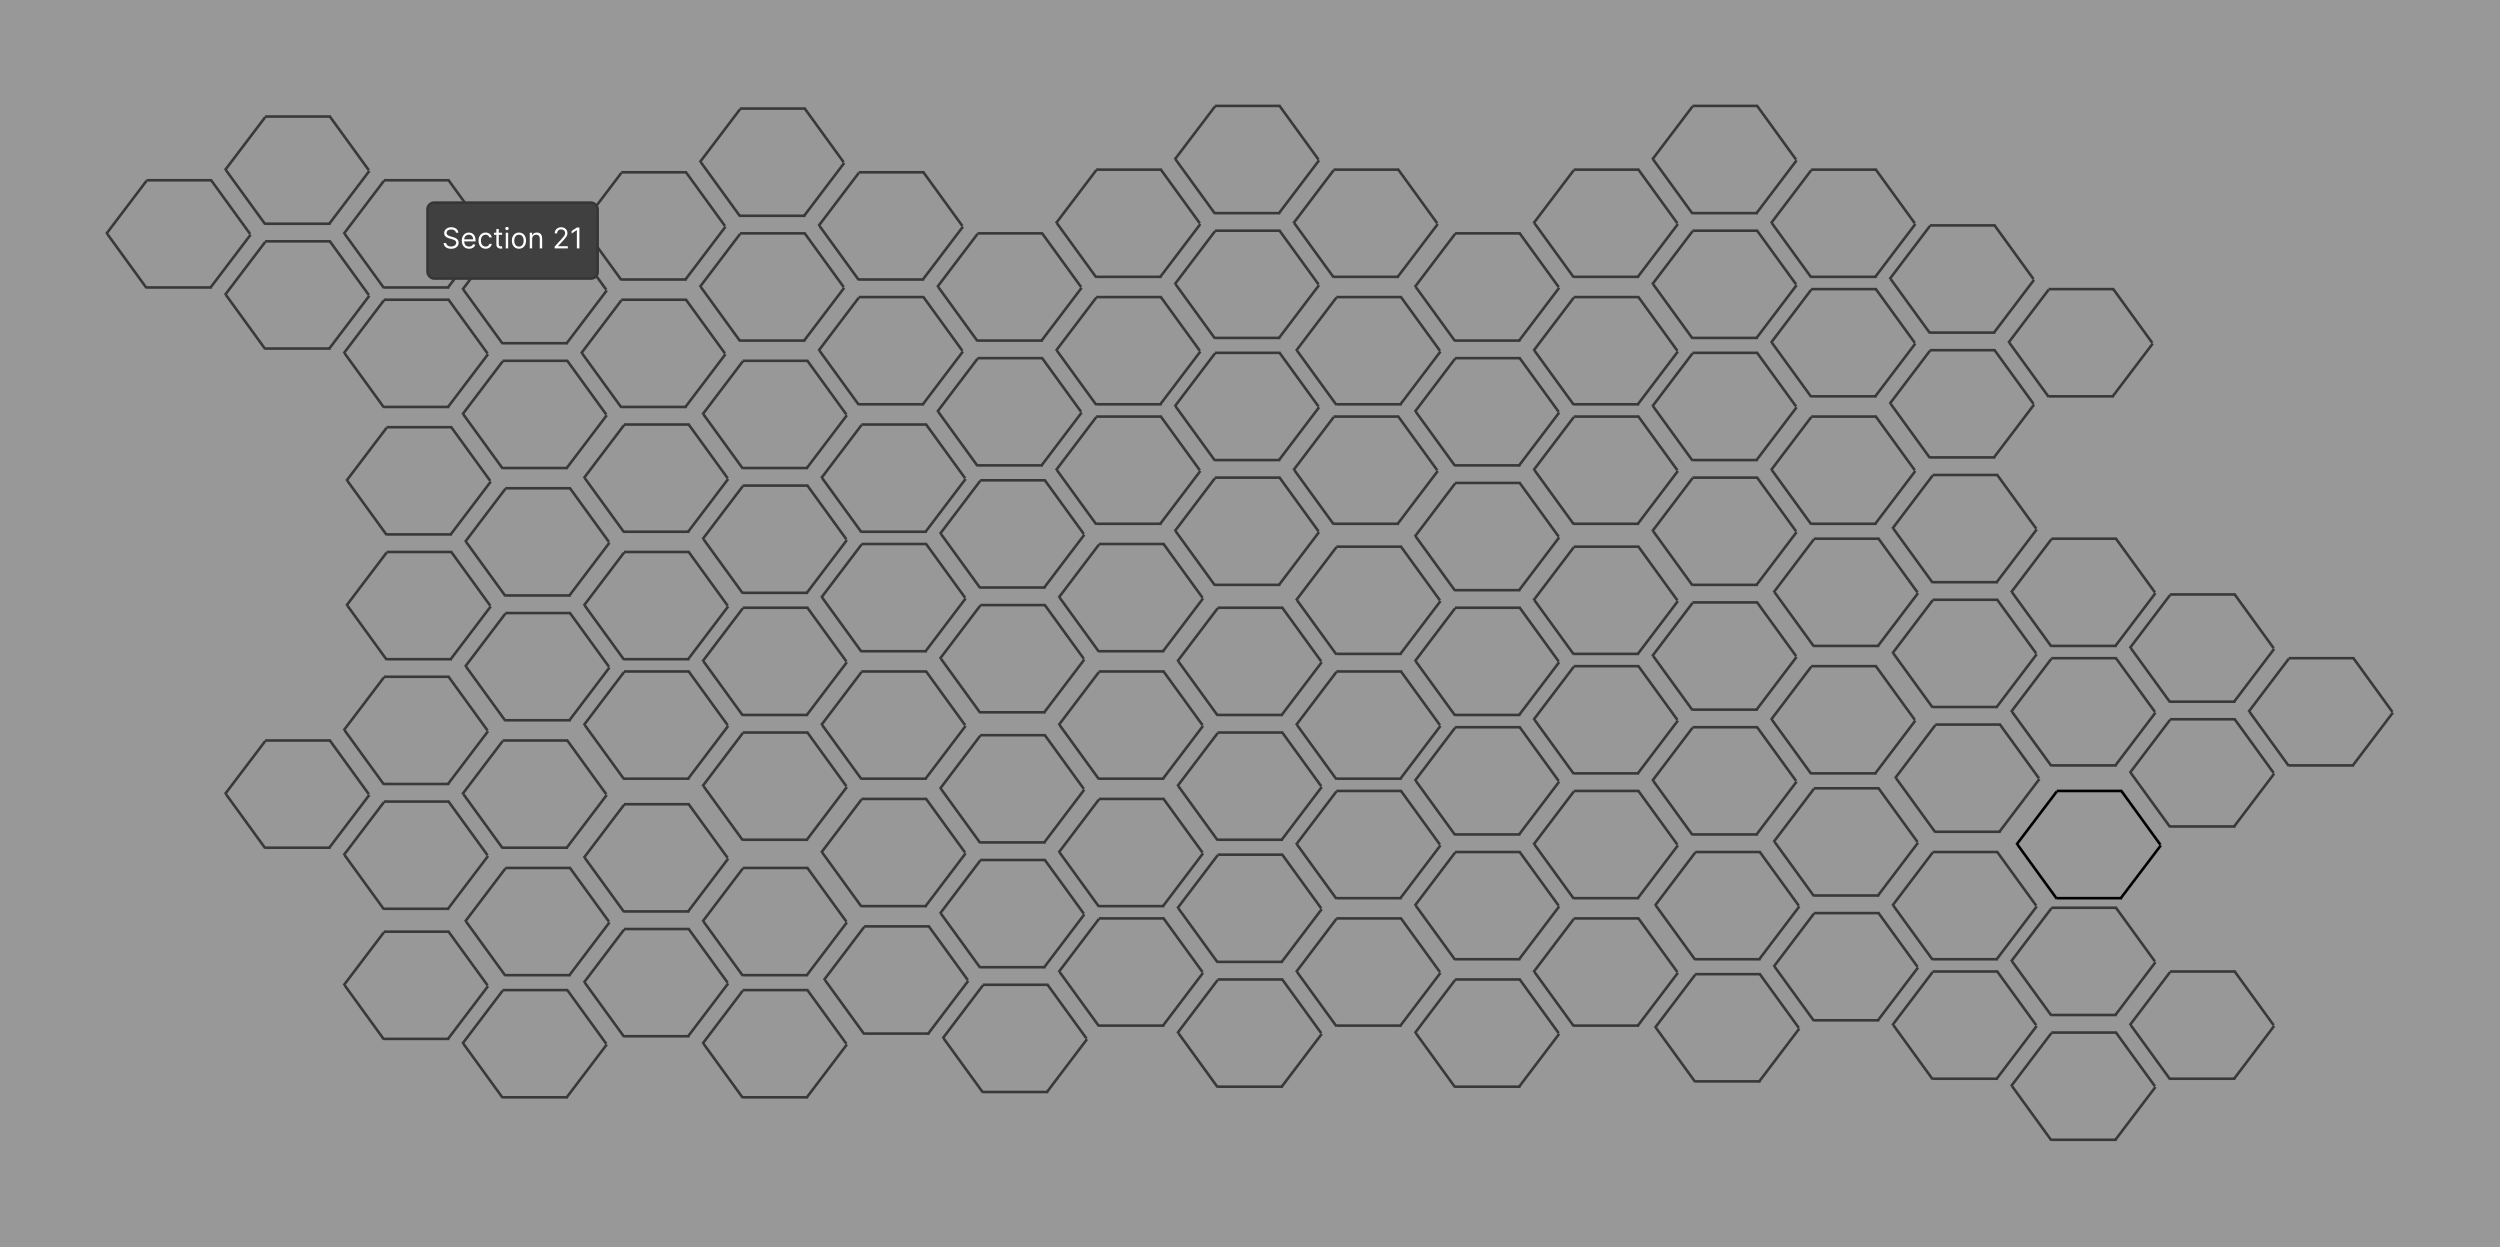 <svg width="956" height="477" viewBox="0 0 956 477" fill="none" xmlns="http://www.w3.org/2000/svg">
<rect width="956" height="477" fill="#989898"/>
<line x1="641.437" y1="275.283" x2="626.385" y2="254.531" stroke="#393939"/>
<line x1="641.63" y1="275.54" x2="626.188" y2="295.902" stroke="#393939"/>
<line x1="601.789" y1="295.738" x2="626.789" y2="295.738" stroke="#393939"/>
<line x1="601.789" y1="254.738" x2="626.789" y2="254.738" stroke="#393939"/>
<path d="M586.789 275.238L601.846 295.987" stroke="#393939"/>
<line x1="586.391" y1="275.3" x2="601.829" y2="254.936" stroke="#393939"/>
<line x1="732.23" y1="275.283" x2="717.178" y2="254.531" stroke="#393939"/>
<line x1="732.423" y1="275.54" x2="716.981" y2="295.902" stroke="#393939"/>
<line x1="692.582" y1="295.738" x2="717.582" y2="295.738" stroke="#393939"/>
<line x1="692.582" y1="254.738" x2="717.582" y2="254.738" stroke="#393939"/>
<path d="M677.582 275.238L692.639 295.987" stroke="#393939"/>
<line x1="677.184" y1="275.3" x2="692.622" y2="254.936" stroke="#393939"/>
<line x1="686.834" y1="250.915" x2="671.781" y2="230.163" stroke="#393939"/>
<line x1="687.026" y1="251.172" x2="671.584" y2="271.534" stroke="#393939"/>
<line x1="647.186" y1="271.37" x2="672.186" y2="271.37" stroke="#393939"/>
<line x1="647.186" y1="230.37" x2="672.186" y2="230.37" stroke="#393939"/>
<path d="M632.186 250.87L647.242 271.619" stroke="#393939"/>
<line x1="631.787" y1="250.932" x2="647.226" y2="230.568" stroke="#393939"/>
<line x1="686.834" y1="298.636" x2="671.781" y2="277.884" stroke="#393939"/>
<line x1="687.026" y1="298.893" x2="671.584" y2="319.255" stroke="#393939"/>
<line x1="647.186" y1="319.091" x2="672.186" y2="319.091" stroke="#393939"/>
<line x1="647.186" y1="278.091" x2="672.186" y2="278.091" stroke="#393939"/>
<path d="M632.186 298.591L647.242 319.34" stroke="#393939"/>
<line x1="631.787" y1="298.653" x2="647.226" y2="278.289" stroke="#393939"/>
<line x1="550.644" y1="229.593" x2="535.592" y2="208.841" stroke="#393939"/>
<line x1="550.837" y1="229.849" x2="535.395" y2="250.211" stroke="#393939"/>
<line x1="510.996" y1="250.047" x2="535.996" y2="250.047" stroke="#393939"/>
<line x1="510.996" y1="209.047" x2="535.996" y2="209.047" stroke="#393939"/>
<path d="M495.996 229.547L511.053 250.296" stroke="#393939"/>
<line x1="495.598" y1="229.61" x2="511.037" y2="209.245" stroke="#393939"/>
<line x1="641.437" y1="229.593" x2="626.385" y2="208.841" stroke="#393939"/>
<line x1="641.63" y1="229.849" x2="626.188" y2="250.211" stroke="#393939"/>
<line x1="601.789" y1="250.047" x2="626.789" y2="250.047" stroke="#393939"/>
<line x1="601.789" y1="209.047" x2="626.789" y2="209.047" stroke="#393939"/>
<path d="M586.789 229.547L601.846 250.296" stroke="#393939"/>
<line x1="586.391" y1="229.61" x2="601.829" y2="209.245" stroke="#393939"/>
<line x1="596.041" y1="205.224" x2="580.988" y2="184.473" stroke="#393939"/>
<line x1="596.233" y1="205.481" x2="580.791" y2="225.843" stroke="#393939"/>
<line x1="556.393" y1="225.679" x2="581.393" y2="225.679" stroke="#393939"/>
<line x1="556.393" y1="184.679" x2="581.393" y2="184.679" stroke="#393939"/>
<path d="M541.393 205.179L556.449 225.928" stroke="#393939"/>
<line x1="540.995" y1="205.242" x2="556.433" y2="184.877" stroke="#393939"/>
<line x1="596.041" y1="252.945" x2="580.988" y2="232.194" stroke="#393939"/>
<line x1="596.233" y1="253.202" x2="580.791" y2="273.564" stroke="#393939"/>
<line x1="556.393" y1="273.4" x2="581.393" y2="273.4" stroke="#393939"/>
<line x1="556.393" y1="232.4" x2="581.393" y2="232.4" stroke="#393939"/>
<path d="M541.393 252.9L556.449 273.649" stroke="#393939"/>
<line x1="540.995" y1="252.963" x2="556.433" y2="232.598" stroke="#393939"/>
<line x1="415.487" y1="397.124" x2="400.434" y2="376.373" stroke="#393939"/>
<line x1="415.679" y1="397.381" x2="400.237" y2="417.743" stroke="#393939"/>
<line x1="375.839" y1="417.579" x2="400.839" y2="417.579" stroke="#393939"/>
<line x1="375.839" y1="376.579" x2="400.839" y2="376.579" stroke="#393939"/>
<path d="M360.839 397.079L375.895 417.828" stroke="#393939"/>
<line x1="360.44" y1="397.142" x2="375.879" y2="376.777" stroke="#393939"/>
<line x1="323.662" y1="399.155" x2="308.609" y2="378.404" stroke="#393939"/>
<line x1="323.855" y1="399.412" x2="308.412" y2="419.774" stroke="#393939"/>
<line x1="284.014" y1="419.61" x2="309.014" y2="419.61" stroke="#393939"/>
<line x1="284.014" y1="378.61" x2="309.014" y2="378.61" stroke="#393939"/>
<path d="M269.014 399.11L284.07 419.859" stroke="#393939"/>
<line x1="268.616" y1="399.172" x2="284.054" y2="378.808" stroke="#393939"/>
<line x1="231.837" y1="399.155" x2="216.785" y2="378.404" stroke="#393939"/>
<line x1="232.03" y1="399.412" x2="216.588" y2="419.774" stroke="#393939"/>
<line x1="192.189" y1="419.61" x2="217.189" y2="419.61" stroke="#393939"/>
<line x1="192.189" y1="378.61" x2="217.189" y2="378.61" stroke="#393939"/>
<path d="M177.189 399.11L192.246 419.859" stroke="#393939"/>
<line x1="176.791" y1="399.172" x2="192.23" y2="378.808" stroke="#393939"/>
<line x1="232.869" y1="352.449" x2="217.816" y2="331.698" stroke="#393939"/>
<line x1="233.062" y1="352.706" x2="217.62" y2="373.068" stroke="#393939"/>
<line x1="193.221" y1="372.904" x2="218.221" y2="372.904" stroke="#393939"/>
<line x1="193.221" y1="331.904" x2="218.221" y2="331.904" stroke="#393939"/>
<path d="M178.221 352.404L193.278 373.153" stroke="#393939"/>
<line x1="177.823" y1="352.467" x2="193.261" y2="332.102" stroke="#393939"/>
<line x1="323.662" y1="352.449" x2="308.609" y2="331.698" stroke="#393939"/>
<line x1="323.855" y1="352.706" x2="308.412" y2="373.068" stroke="#393939"/>
<line x1="284.014" y1="372.904" x2="309.014" y2="372.904" stroke="#393939"/>
<line x1="284.014" y1="331.904" x2="309.014" y2="331.904" stroke="#393939"/>
<path d="M269.014 352.404L284.07 373.153" stroke="#393939"/>
<line x1="268.616" y1="352.467" x2="284.054" y2="332.102" stroke="#393939"/>
<line x1="278.266" y1="328.081" x2="263.213" y2="307.329" stroke="#393939"/>
<line x1="278.458" y1="328.338" x2="263.016" y2="348.7" stroke="#393939"/>
<line x1="238.618" y1="348.536" x2="263.618" y2="348.536" stroke="#393939"/>
<line x1="238.618" y1="307.536" x2="263.618" y2="307.536" stroke="#393939"/>
<path d="M223.618 328.036L238.674 348.785" stroke="#393939"/>
<line x1="223.219" y1="328.098" x2="238.658" y2="307.734" stroke="#393939"/>
<line x1="278.266" y1="375.802" x2="263.213" y2="355.051" stroke="#393939"/>
<line x1="278.458" y1="376.059" x2="263.016" y2="396.421" stroke="#393939"/>
<line x1="238.618" y1="396.257" x2="263.618" y2="396.257" stroke="#393939"/>
<line x1="238.618" y1="355.257" x2="263.618" y2="355.257" stroke="#393939"/>
<path d="M223.618 375.757L238.674 396.506" stroke="#393939"/>
<line x1="223.219" y1="375.82" x2="238.658" y2="355.455" stroke="#393939"/>
<line x1="459.852" y1="371.741" x2="444.799" y2="350.989" stroke="#393939"/>
<line x1="460.044" y1="371.998" x2="444.602" y2="392.36" stroke="#393939"/>
<line x1="420.204" y1="392.196" x2="445.204" y2="392.196" stroke="#393939"/>
<line x1="420.204" y1="351.196" x2="445.204" y2="351.196" stroke="#393939"/>
<path d="M405.204 371.696L420.26 392.445" stroke="#393939"/>
<line x1="404.805" y1="371.758" x2="420.244" y2="351.394" stroke="#393939"/>
<line x1="550.644" y1="371.741" x2="535.592" y2="350.989" stroke="#393939"/>
<line x1="550.837" y1="371.998" x2="535.395" y2="392.36" stroke="#393939"/>
<line x1="510.996" y1="392.196" x2="535.996" y2="392.196" stroke="#393939"/>
<line x1="510.996" y1="351.196" x2="535.996" y2="351.196" stroke="#393939"/>
<path d="M495.996 371.696L511.053 392.445" stroke="#393939"/>
<line x1="495.598" y1="371.758" x2="511.037" y2="351.394" stroke="#393939"/>
<line x1="505.248" y1="347.373" x2="490.195" y2="326.621" stroke="#393939"/>
<line x1="505.44" y1="347.63" x2="489.998" y2="367.991" stroke="#393939"/>
<line x1="465.6" y1="367.827" x2="490.6" y2="367.827" stroke="#393939"/>
<line x1="465.6" y1="326.827" x2="490.6" y2="326.827" stroke="#393939"/>
<path d="M450.6 347.327L465.656 368.076" stroke="#393939"/>
<line x1="450.202" y1="347.39" x2="465.64" y2="327.025" stroke="#393939"/>
<line x1="505.248" y1="395.094" x2="490.195" y2="374.342" stroke="#393939"/>
<line x1="505.44" y1="395.351" x2="489.998" y2="415.713" stroke="#393939"/>
<line x1="465.6" y1="415.549" x2="490.6" y2="415.549" stroke="#393939"/>
<line x1="465.6" y1="374.549" x2="490.6" y2="374.549" stroke="#393939"/>
<path d="M450.6 395.049L465.656 415.798" stroke="#393939"/>
<line x1="450.202" y1="395.111" x2="465.64" y2="374.747" stroke="#393939"/>
<line x1="369.059" y1="326.05" x2="354.006" y2="305.299" stroke="#393939"/>
<line x1="369.251" y1="326.307" x2="353.809" y2="346.669" stroke="#393939"/>
<line x1="329.411" y1="346.505" x2="354.411" y2="346.505" stroke="#393939"/>
<line x1="329.411" y1="305.505" x2="354.411" y2="305.505" stroke="#393939"/>
<path d="M314.411 326.005L329.467 346.754" stroke="#393939"/>
<line x1="314.012" y1="326.068" x2="329.451" y2="305.703" stroke="#393939"/>
<line x1="459.852" y1="326.05" x2="444.799" y2="305.299" stroke="#393939"/>
<line x1="460.044" y1="326.307" x2="444.602" y2="346.669" stroke="#393939"/>
<line x1="420.204" y1="346.505" x2="445.204" y2="346.505" stroke="#393939"/>
<line x1="420.204" y1="305.505" x2="445.204" y2="305.505" stroke="#393939"/>
<path d="M405.204 326.005L420.26 346.754" stroke="#393939"/>
<line x1="404.805" y1="326.068" x2="420.244" y2="305.703" stroke="#393939"/>
<line x1="414.455" y1="301.682" x2="399.402" y2="280.93" stroke="#393939"/>
<line x1="414.647" y1="301.939" x2="399.205" y2="322.301" stroke="#393939"/>
<line x1="374.807" y1="322.137" x2="399.807" y2="322.137" stroke="#393939"/>
<line x1="374.807" y1="281.137" x2="399.807" y2="281.137" stroke="#393939"/>
<path d="M359.807 301.637L374.863 322.386" stroke="#393939"/>
<line x1="359.409" y1="301.699" x2="374.847" y2="281.335" stroke="#393939"/>
<line x1="414.455" y1="349.403" x2="399.402" y2="328.652" stroke="#393939"/>
<line x1="414.647" y1="349.66" x2="399.205" y2="370.022" stroke="#393939"/>
<line x1="374.807" y1="369.858" x2="399.807" y2="369.858" stroke="#393939"/>
<line x1="374.807" y1="328.858" x2="399.807" y2="328.858" stroke="#393939"/>
<path d="M359.807 349.358L374.863 370.107" stroke="#393939"/>
<line x1="359.409" y1="349.421" x2="374.847" y2="329.056" stroke="#393939"/>
<line x1="278.266" y1="277.314" x2="263.213" y2="256.562" stroke="#393939"/>
<line x1="278.458" y1="277.571" x2="263.016" y2="297.933" stroke="#393939"/>
<line x1="238.618" y1="297.769" x2="263.618" y2="297.769" stroke="#393939"/>
<line x1="238.618" y1="256.769" x2="263.618" y2="256.769" stroke="#393939"/>
<path d="M223.618 277.269L238.674 298.018" stroke="#393939"/>
<line x1="223.219" y1="277.331" x2="238.658" y2="256.966" stroke="#393939"/>
<line x1="369.059" y1="277.314" x2="354.006" y2="256.562" stroke="#393939"/>
<line x1="369.251" y1="277.571" x2="353.809" y2="297.933" stroke="#393939"/>
<line x1="329.411" y1="297.769" x2="354.411" y2="297.769" stroke="#393939"/>
<line x1="329.411" y1="256.769" x2="354.411" y2="256.769" stroke="#393939"/>
<path d="M314.411 277.269L329.467 298.018" stroke="#393939"/>
<line x1="314.012" y1="277.331" x2="329.451" y2="256.966" stroke="#393939"/>
<line x1="323.662" y1="252.945" x2="308.609" y2="232.194" stroke="#393939"/>
<line x1="323.855" y1="253.202" x2="308.412" y2="273.564" stroke="#393939"/>
<line x1="284.014" y1="273.4" x2="309.014" y2="273.4" stroke="#393939"/>
<line x1="284.014" y1="232.4" x2="309.014" y2="232.4" stroke="#393939"/>
<path d="M269.014 252.9L284.07 273.649" stroke="#393939"/>
<line x1="268.616" y1="252.963" x2="284.054" y2="232.598" stroke="#393939"/>
<line x1="323.662" y1="300.667" x2="308.609" y2="279.915" stroke="#393939"/>
<line x1="323.855" y1="300.924" x2="308.412" y2="321.285" stroke="#393939"/>
<line x1="284.014" y1="321.121" x2="309.014" y2="321.121" stroke="#393939"/>
<line x1="284.014" y1="280.121" x2="309.014" y2="280.121" stroke="#393939"/>
<path d="M269.014 300.621L284.07 321.37" stroke="#393939"/>
<line x1="268.616" y1="300.684" x2="284.054" y2="280.319" stroke="#393939"/>
<line x1="187.473" y1="231.623" x2="172.42" y2="210.872" stroke="#393939"/>
<line x1="187.665" y1="231.88" x2="172.223" y2="252.242" stroke="#393939"/>
<line x1="147.825" y1="252.078" x2="172.825" y2="252.078" stroke="#393939"/>
<line x1="147.825" y1="211.078" x2="172.825" y2="211.078" stroke="#393939"/>
<path d="M132.825 231.578L147.881 252.327" stroke="#393939"/>
<line x1="132.426" y1="231.64" x2="147.865" y2="211.276" stroke="#393939"/>
<line x1="278.266" y1="231.623" x2="263.213" y2="210.872" stroke="#393939"/>
<line x1="278.458" y1="231.88" x2="263.016" y2="252.242" stroke="#393939"/>
<line x1="238.618" y1="252.078" x2="263.618" y2="252.078" stroke="#393939"/>
<line x1="238.618" y1="211.078" x2="263.618" y2="211.078" stroke="#393939"/>
<path d="M223.618 231.578L238.674 252.327" stroke="#393939"/>
<line x1="223.219" y1="231.64" x2="238.658" y2="211.276" stroke="#393939"/>
<line x1="232.869" y1="207.255" x2="217.816" y2="186.503" stroke="#393939"/>
<line x1="233.062" y1="207.512" x2="217.62" y2="227.874" stroke="#393939"/>
<line x1="193.221" y1="227.71" x2="218.221" y2="227.71" stroke="#393939"/>
<line x1="193.221" y1="186.71" x2="218.221" y2="186.71" stroke="#393939"/>
<path d="M178.221 207.21L193.278 227.959" stroke="#393939"/>
<line x1="177.823" y1="207.272" x2="193.261" y2="186.908" stroke="#393939"/>
<line x1="232.869" y1="254.976" x2="217.816" y2="234.225" stroke="#393939"/>
<line x1="233.062" y1="255.233" x2="217.62" y2="275.595" stroke="#393939"/>
<line x1="193.221" y1="275.431" x2="218.221" y2="275.431" stroke="#393939"/>
<line x1="193.221" y1="234.431" x2="218.221" y2="234.431" stroke="#393939"/>
<path d="M178.221 254.931L193.278 275.68" stroke="#393939"/>
<line x1="177.823" y1="254.993" x2="193.261" y2="234.629" stroke="#393939"/>
<line x1="550.644" y1="323.004" x2="535.592" y2="302.253" stroke="#393939"/>
<line x1="550.837" y1="323.261" x2="535.395" y2="343.623" stroke="#393939"/>
<line x1="510.996" y1="343.459" x2="535.996" y2="343.459" stroke="#393939"/>
<line x1="510.996" y1="302.459" x2="535.996" y2="302.459" stroke="#393939"/>
<path d="M495.996 322.959L511.053 343.708" stroke="#393939"/>
<line x1="495.598" y1="323.022" x2="511.037" y2="302.657" stroke="#393939"/>
<line x1="641.437" y1="323.004" x2="626.385" y2="302.253" stroke="#393939"/>
<line x1="641.63" y1="323.261" x2="626.188" y2="343.623" stroke="#393939"/>
<line x1="601.789" y1="343.459" x2="626.789" y2="343.459" stroke="#393939"/>
<line x1="601.789" y1="302.459" x2="626.789" y2="302.459" stroke="#393939"/>
<path d="M586.789 322.959L601.846 343.708" stroke="#393939"/>
<line x1="586.391" y1="323.022" x2="601.829" y2="302.657" stroke="#393939"/>
<line x1="596.041" y1="298.636" x2="580.988" y2="277.884" stroke="#393939"/>
<line x1="596.233" y1="298.893" x2="580.791" y2="319.255" stroke="#393939"/>
<line x1="556.393" y1="319.091" x2="581.393" y2="319.091" stroke="#393939"/>
<line x1="556.393" y1="278.091" x2="581.393" y2="278.091" stroke="#393939"/>
<path d="M541.393 298.591L556.449 319.34" stroke="#393939"/>
<line x1="540.995" y1="298.653" x2="556.433" y2="278.289" stroke="#393939"/>
<line x1="596.041" y1="346.357" x2="580.988" y2="325.606" stroke="#393939"/>
<line x1="596.233" y1="346.614" x2="580.791" y2="366.976" stroke="#393939"/>
<line x1="556.393" y1="366.812" x2="581.393" y2="366.812" stroke="#393939"/>
<line x1="556.393" y1="325.812" x2="581.393" y2="325.812" stroke="#393939"/>
<path d="M541.393 346.312L556.449 367.061" stroke="#393939"/>
<line x1="540.995" y1="346.375" x2="556.433" y2="326.01" stroke="#393939"/>
<line x1="459.852" y1="277.314" x2="444.799" y2="256.562" stroke="#393939"/>
<line x1="460.044" y1="277.571" x2="444.602" y2="297.933" stroke="#393939"/>
<line x1="420.204" y1="297.769" x2="445.204" y2="297.769" stroke="#393939"/>
<line x1="420.204" y1="256.769" x2="445.204" y2="256.769" stroke="#393939"/>
<path d="M405.204 277.269L420.26 298.018" stroke="#393939"/>
<line x1="404.805" y1="277.331" x2="420.244" y2="256.966" stroke="#393939"/>
<line x1="550.644" y1="277.314" x2="535.592" y2="256.562" stroke="#393939"/>
<line x1="550.837" y1="277.571" x2="535.395" y2="297.933" stroke="#393939"/>
<line x1="510.996" y1="297.769" x2="535.996" y2="297.769" stroke="#393939"/>
<line x1="510.996" y1="256.769" x2="535.996" y2="256.769" stroke="#393939"/>
<path d="M495.996 277.269L511.053 298.018" stroke="#393939"/>
<line x1="495.598" y1="277.331" x2="511.037" y2="256.966" stroke="#393939"/>
<line x1="505.248" y1="252.945" x2="490.195" y2="232.194" stroke="#393939"/>
<line x1="505.44" y1="253.202" x2="489.998" y2="273.564" stroke="#393939"/>
<line x1="465.6" y1="273.4" x2="490.6" y2="273.4" stroke="#393939"/>
<line x1="465.6" y1="232.4" x2="490.6" y2="232.4" stroke="#393939"/>
<path d="M450.6 252.9L465.656 273.649" stroke="#393939"/>
<line x1="450.202" y1="252.963" x2="465.64" y2="232.598" stroke="#393939"/>
<line x1="505.248" y1="300.667" x2="490.195" y2="279.915" stroke="#393939"/>
<line x1="505.44" y1="300.924" x2="489.998" y2="321.285" stroke="#393939"/>
<line x1="465.6" y1="321.121" x2="490.6" y2="321.121" stroke="#393939"/>
<line x1="465.6" y1="280.121" x2="490.6" y2="280.121" stroke="#393939"/>
<path d="M450.6 300.621L465.656 321.37" stroke="#393939"/>
<line x1="450.202" y1="300.684" x2="465.64" y2="280.319" stroke="#393939"/>
<line x1="369.059" y1="228.577" x2="354.006" y2="207.826" stroke="#393939"/>
<line x1="369.251" y1="228.834" x2="353.809" y2="249.196" stroke="#393939"/>
<line x1="329.411" y1="249.032" x2="354.411" y2="249.032" stroke="#393939"/>
<line x1="329.411" y1="208.032" x2="354.411" y2="208.032" stroke="#393939"/>
<path d="M314.411 228.532L329.467 249.281" stroke="#393939"/>
<line x1="314.012" y1="228.594" x2="329.451" y2="208.23" stroke="#393939"/>
<line x1="459.852" y1="228.577" x2="444.799" y2="207.826" stroke="#393939"/>
<line x1="460.044" y1="228.834" x2="444.602" y2="249.196" stroke="#393939"/>
<line x1="420.204" y1="249.032" x2="445.204" y2="249.032" stroke="#393939"/>
<line x1="420.204" y1="208.032" x2="445.204" y2="208.032" stroke="#393939"/>
<path d="M405.204 228.532L420.26 249.281" stroke="#393939"/>
<line x1="404.805" y1="228.594" x2="420.244" y2="208.23" stroke="#393939"/>
<line x1="414.455" y1="204.209" x2="399.402" y2="183.457" stroke="#393939"/>
<line x1="414.647" y1="204.466" x2="399.205" y2="224.828" stroke="#393939"/>
<line x1="374.807" y1="224.664" x2="399.807" y2="224.664" stroke="#393939"/>
<line x1="374.807" y1="183.664" x2="399.807" y2="183.664" stroke="#393939"/>
<path d="M359.807 204.164L374.863 224.913" stroke="#393939"/>
<line x1="359.409" y1="204.226" x2="374.847" y2="183.862" stroke="#393939"/>
<line x1="414.455" y1="251.93" x2="399.402" y2="231.178" stroke="#393939"/>
<line x1="414.647" y1="252.187" x2="399.205" y2="272.549" stroke="#393939"/>
<line x1="374.807" y1="272.385" x2="399.807" y2="272.385" stroke="#393939"/>
<line x1="374.807" y1="231.385" x2="399.807" y2="231.385" stroke="#393939"/>
<path d="M359.807 251.885L374.863 272.634" stroke="#393939"/>
<line x1="359.409" y1="251.947" x2="374.847" y2="231.583" stroke="#393939"/>
<line x1="278.266" y1="182.887" x2="263.213" y2="162.135" stroke="#393939"/>
<line x1="278.458" y1="183.144" x2="263.016" y2="203.505" stroke="#393939"/>
<line x1="238.618" y1="203.341" x2="263.618" y2="203.341" stroke="#393939"/>
<line x1="238.618" y1="162.341" x2="263.618" y2="162.341" stroke="#393939"/>
<path d="M223.618 182.841L238.674 203.59" stroke="#393939"/>
<line x1="223.219" y1="182.904" x2="238.658" y2="162.539" stroke="#393939"/>
<line x1="369.059" y1="182.887" x2="354.006" y2="162.135" stroke="#393939"/>
<line x1="369.251" y1="183.144" x2="353.809" y2="203.505" stroke="#393939"/>
<line x1="329.411" y1="203.341" x2="354.411" y2="203.341" stroke="#393939"/>
<line x1="329.411" y1="162.341" x2="354.411" y2="162.341" stroke="#393939"/>
<path d="M314.411 182.841L329.467 203.59" stroke="#393939"/>
<line x1="314.012" y1="182.904" x2="329.451" y2="162.539" stroke="#393939"/>
<line x1="323.662" y1="158.518" x2="308.609" y2="137.767" stroke="#393939"/>
<line x1="323.855" y1="158.775" x2="308.412" y2="179.137" stroke="#393939"/>
<line x1="284.014" y1="178.973" x2="309.014" y2="178.973" stroke="#393939"/>
<line x1="284.014" y1="137.973" x2="309.014" y2="137.973" stroke="#393939"/>
<path d="M269.014 158.473L284.07 179.222" stroke="#393939"/>
<line x1="268.616" y1="158.536" x2="284.054" y2="138.171" stroke="#393939"/>
<line x1="323.662" y1="206.24" x2="308.609" y2="185.488" stroke="#393939"/>
<line x1="323.855" y1="206.496" x2="308.412" y2="226.858" stroke="#393939"/>
<line x1="284.014" y1="226.694" x2="309.014" y2="226.694" stroke="#393939"/>
<line x1="284.014" y1="185.694" x2="309.014" y2="185.694" stroke="#393939"/>
<path d="M269.014 206.194L284.07 226.943" stroke="#393939"/>
<line x1="268.616" y1="206.257" x2="284.054" y2="185.892" stroke="#393939"/>
<line x1="186.441" y1="376.818" x2="171.388" y2="356.066" stroke="#393939"/>
<line x1="186.633" y1="377.075" x2="171.191" y2="397.436" stroke="#393939"/>
<line x1="146.793" y1="397.272" x2="171.793" y2="397.272" stroke="#393939"/>
<line x1="146.793" y1="356.272" x2="171.793" y2="356.272" stroke="#393939"/>
<path d="M131.793 376.772L146.849 397.521" stroke="#393939"/>
<line x1="131.395" y1="376.835" x2="146.833" y2="356.47" stroke="#393939"/>
<line x1="641.437" y1="179.841" x2="626.385" y2="159.089" stroke="#393939"/>
<line x1="641.63" y1="180.098" x2="626.188" y2="200.459" stroke="#393939"/>
<line x1="601.789" y1="200.295" x2="626.789" y2="200.295" stroke="#393939"/>
<line x1="601.789" y1="159.295" x2="626.789" y2="159.295" stroke="#393939"/>
<path d="M586.789 179.795L601.846 200.544" stroke="#393939"/>
<line x1="586.391" y1="179.858" x2="601.829" y2="159.493" stroke="#393939"/>
<line x1="732.23" y1="179.841" x2="717.178" y2="159.089" stroke="#393939"/>
<line x1="732.423" y1="180.098" x2="716.981" y2="200.459" stroke="#393939"/>
<line x1="692.582" y1="200.295" x2="717.582" y2="200.295" stroke="#393939"/>
<line x1="692.582" y1="159.295" x2="717.582" y2="159.295" stroke="#393939"/>
<path d="M677.582 179.795L692.639 200.544" stroke="#393939"/>
<line x1="677.184" y1="179.858" x2="692.622" y2="159.493" stroke="#393939"/>
<line x1="686.834" y1="155.472" x2="671.781" y2="134.721" stroke="#393939"/>
<line x1="687.026" y1="155.729" x2="671.584" y2="176.091" stroke="#393939"/>
<line x1="647.186" y1="175.927" x2="672.186" y2="175.927" stroke="#393939"/>
<line x1="647.186" y1="134.927" x2="672.186" y2="134.927" stroke="#393939"/>
<path d="M632.186 155.427L647.242 176.176" stroke="#393939"/>
<line x1="631.787" y1="155.49" x2="647.226" y2="135.125" stroke="#393939"/>
<line x1="686.834" y1="203.194" x2="671.781" y2="182.442" stroke="#393939"/>
<line x1="687.026" y1="203.45" x2="671.584" y2="223.812" stroke="#393939"/>
<line x1="647.186" y1="223.648" x2="672.186" y2="223.648" stroke="#393939"/>
<line x1="647.186" y1="182.648" x2="672.186" y2="182.648" stroke="#393939"/>
<path d="M632.186 203.148L647.242 223.897" stroke="#393939"/>
<line x1="631.787" y1="203.211" x2="647.226" y2="182.846" stroke="#393939"/>
<line x1="550.644" y1="134.15" x2="535.592" y2="113.398" stroke="#393939"/>
<line x1="550.837" y1="134.407" x2="535.395" y2="154.769" stroke="#393939"/>
<line x1="510.996" y1="154.605" x2="535.996" y2="154.605" stroke="#393939"/>
<line x1="510.996" y1="113.605" x2="535.996" y2="113.605" stroke="#393939"/>
<path d="M495.996 134.105L511.053 154.854" stroke="#393939"/>
<line x1="495.598" y1="134.167" x2="511.037" y2="113.803" stroke="#393939"/>
<line x1="641.437" y1="134.15" x2="626.385" y2="113.398" stroke="#393939"/>
<line x1="641.63" y1="134.407" x2="626.188" y2="154.769" stroke="#393939"/>
<line x1="601.789" y1="154.605" x2="626.789" y2="154.605" stroke="#393939"/>
<line x1="601.789" y1="113.605" x2="626.789" y2="113.605" stroke="#393939"/>
<path d="M586.789 134.105L601.846 154.854" stroke="#393939"/>
<line x1="586.391" y1="134.167" x2="601.829" y2="113.803" stroke="#393939"/>
<line x1="596.041" y1="109.782" x2="580.988" y2="89.03" stroke="#393939"/>
<line x1="596.233" y1="110.039" x2="580.791" y2="130.401" stroke="#393939"/>
<line x1="556.393" y1="130.237" x2="581.393" y2="130.237" stroke="#393939"/>
<line x1="556.393" y1="89.237" x2="581.393" y2="89.237" stroke="#393939"/>
<path d="M541.393 109.737L556.449 130.486" stroke="#393939"/>
<line x1="540.995" y1="109.799" x2="556.433" y2="89.434" stroke="#393939"/>
<line x1="596.041" y1="157.503" x2="580.988" y2="136.751" stroke="#393939"/>
<line x1="596.233" y1="157.76" x2="580.791" y2="178.122" stroke="#393939"/>
<line x1="556.393" y1="177.958" x2="581.393" y2="177.958" stroke="#393939"/>
<line x1="556.393" y1="136.958" x2="581.393" y2="136.958" stroke="#393939"/>
<path d="M541.393 157.458L556.449 178.207" stroke="#393939"/>
<line x1="540.995" y1="157.52" x2="556.433" y2="137.156" stroke="#393939"/>
<line x1="186.441" y1="135.165" x2="171.388" y2="114.414" stroke="#393939"/>
<line x1="186.633" y1="135.422" x2="171.191" y2="155.784" stroke="#393939"/>
<line x1="146.793" y1="155.62" x2="171.793" y2="155.62" stroke="#393939"/>
<line x1="146.793" y1="114.62" x2="171.793" y2="114.62" stroke="#393939"/>
<path d="M131.793 135.12L146.849 155.869" stroke="#393939"/>
<line x1="131.395" y1="135.183" x2="146.833" y2="114.818" stroke="#393939"/>
<line x1="277.234" y1="135.165" x2="262.181" y2="114.414" stroke="#393939"/>
<line x1="277.426" y1="135.422" x2="261.984" y2="155.784" stroke="#393939"/>
<line x1="237.586" y1="155.62" x2="262.586" y2="155.62" stroke="#393939"/>
<line x1="237.586" y1="114.62" x2="262.586" y2="114.62" stroke="#393939"/>
<path d="M222.586 135.12L237.642 155.869" stroke="#393939"/>
<line x1="222.187" y1="135.183" x2="237.626" y2="114.818" stroke="#393939"/>
<line x1="231.837" y1="110.797" x2="216.785" y2="90.046" stroke="#393939"/>
<line x1="232.03" y1="111.054" x2="216.588" y2="131.416" stroke="#393939"/>
<line x1="192.189" y1="131.252" x2="217.189" y2="131.252" stroke="#393939"/>
<line x1="192.189" y1="90.252" x2="217.189" y2="90.252" stroke="#393939"/>
<path d="M177.189 110.752L192.246 131.501" stroke="#393939"/>
<line x1="176.791" y1="110.814" x2="192.23" y2="90.45" stroke="#393939"/>
<line x1="231.837" y1="158.518" x2="216.785" y2="137.767" stroke="#393939"/>
<line x1="232.03" y1="158.775" x2="216.588" y2="179.137" stroke="#393939"/>
<line x1="192.189" y1="178.973" x2="217.189" y2="178.973" stroke="#393939"/>
<line x1="192.189" y1="137.973" x2="217.189" y2="137.973" stroke="#393939"/>
<path d="M177.189 158.473L192.246 179.222" stroke="#393939"/>
<line x1="176.791" y1="158.536" x2="192.23" y2="138.171" stroke="#393939"/>
<line x1="95.648" y1="89.475" x2="80.595" y2="68.723" stroke="#393939"/>
<line x1="95.84" y1="89.732" x2="80.398" y2="110.094" stroke="#393939"/>
<line x1="56" y1="109.93" x2="81" y2="109.93" stroke="#393939"/>
<line x1="56" y1="68.93" x2="81" y2="68.93" stroke="#393939"/>
<path d="M41 89.43L56.056 110.179" stroke="#393939"/>
<line x1="40.602" y1="89.492" x2="56.04" y2="69.128" stroke="#393939"/>
<line x1="186.441" y1="89.475" x2="171.388" y2="68.723" stroke="#393939"/>
<line x1="186.633" y1="89.732" x2="171.191" y2="110.094" stroke="#393939"/>
<line x1="146.793" y1="109.93" x2="171.793" y2="109.93" stroke="#393939"/>
<line x1="146.793" y1="68.93" x2="171.793" y2="68.93" stroke="#393939"/>
<path d="M131.793 89.43L146.849 110.179" stroke="#393939"/>
<line x1="131.395" y1="89.492" x2="146.833" y2="69.128" stroke="#393939"/>
<line x1="141.044" y1="65.107" x2="125.992" y2="44.355" stroke="#393939"/>
<line x1="141.237" y1="65.364" x2="125.795" y2="85.725" stroke="#393939"/>
<line x1="101.396" y1="85.561" x2="126.396" y2="85.561" stroke="#393939"/>
<line x1="101.396" y1="44.561" x2="126.396" y2="44.561" stroke="#393939"/>
<path d="M86.397 65.061L101.453 85.81" stroke="#393939"/>
<line x1="85.998" y1="65.124" x2="101.437" y2="44.759" stroke="#393939"/>
<line x1="141.044" y1="112.828" x2="125.992" y2="92.076" stroke="#393939"/>
<line x1="141.237" y1="113.085" x2="125.795" y2="133.447" stroke="#393939"/>
<line x1="101.396" y1="133.283" x2="126.396" y2="133.283" stroke="#393939"/>
<line x1="101.396" y1="92.283" x2="126.396" y2="92.283" stroke="#393939"/>
<path d="M86.397 112.783L101.453 133.532" stroke="#393939"/>
<line x1="85.998" y1="112.845" x2="101.437" y2="92.481" stroke="#393939"/>
<line x1="732.23" y1="131.104" x2="717.178" y2="110.352" stroke="#393939"/>
<line x1="732.423" y1="131.361" x2="716.981" y2="151.723" stroke="#393939"/>
<line x1="692.582" y1="151.559" x2="717.582" y2="151.559" stroke="#393939"/>
<line x1="692.582" y1="110.559" x2="717.582" y2="110.559" stroke="#393939"/>
<path d="M677.582 131.059L692.639 151.808" stroke="#393939"/>
<line x1="677.184" y1="131.121" x2="692.622" y2="110.757" stroke="#393939"/>
<line x1="823.023" y1="131.104" x2="807.971" y2="110.352" stroke="#393939"/>
<line x1="823.216" y1="131.361" x2="807.774" y2="151.723" stroke="#393939"/>
<line x1="783.375" y1="151.559" x2="808.375" y2="151.559" stroke="#393939"/>
<line x1="783.375" y1="110.559" x2="808.375" y2="110.559" stroke="#393939"/>
<path d="M768.375 131.059L783.432 151.808" stroke="#393939"/>
<line x1="767.977" y1="131.121" x2="783.415" y2="110.757" stroke="#393939"/>
<line x1="777.627" y1="106.736" x2="762.574" y2="85.984" stroke="#393939"/>
<line x1="777.819" y1="106.993" x2="762.377" y2="127.355" stroke="#393939"/>
<line x1="737.979" y1="127.191" x2="762.979" y2="127.191" stroke="#393939"/>
<line x1="737.979" y1="86.191" x2="762.979" y2="86.191" stroke="#393939"/>
<path d="M722.979 106.691L738.035 127.44" stroke="#393939"/>
<line x1="722.58" y1="106.753" x2="738.019" y2="86.388" stroke="#393939"/>
<line x1="777.627" y1="154.457" x2="762.574" y2="133.705" stroke="#393939"/>
<line x1="777.819" y1="154.714" x2="762.377" y2="175.076" stroke="#393939"/>
<line x1="737.979" y1="174.912" x2="762.979" y2="174.912" stroke="#393939"/>
<line x1="737.979" y1="133.912" x2="762.979" y2="133.912" stroke="#393939"/>
<path d="M722.979 154.412L738.035 175.161" stroke="#393939"/>
<line x1="722.58" y1="154.474" x2="738.019" y2="134.11" stroke="#393939"/>
<line x1="641.437" y1="85.413" x2="626.385" y2="64.662" stroke="#393939"/>
<line x1="641.63" y1="85.67" x2="626.188" y2="106.032" stroke="#393939"/>
<line x1="601.789" y1="105.868" x2="626.789" y2="105.868" stroke="#393939"/>
<line x1="601.789" y1="64.868" x2="626.789" y2="64.868" stroke="#393939"/>
<path d="M586.789 85.368L601.846 106.117" stroke="#393939"/>
<line x1="586.391" y1="85.431" x2="601.829" y2="65.066" stroke="#393939"/>
<line x1="732.23" y1="85.413" x2="717.178" y2="64.662" stroke="#393939"/>
<line x1="732.423" y1="85.67" x2="716.981" y2="106.032" stroke="#393939"/>
<line x1="692.582" y1="105.868" x2="717.582" y2="105.868" stroke="#393939"/>
<line x1="692.582" y1="64.868" x2="717.582" y2="64.868" stroke="#393939"/>
<path d="M677.582 85.368L692.639 106.117" stroke="#393939"/>
<line x1="677.184" y1="85.431" x2="692.622" y2="65.066" stroke="#393939"/>
<line x1="686.834" y1="61.045" x2="671.781" y2="40.294" stroke="#393939"/>
<line x1="687.026" y1="61.302" x2="671.584" y2="81.664" stroke="#393939"/>
<line x1="647.186" y1="81.5" x2="672.186" y2="81.5" stroke="#393939"/>
<line x1="647.186" y1="40.5" x2="672.186" y2="40.5" stroke="#393939"/>
<path d="M632.186 61L647.242 81.749" stroke="#393939"/>
<line x1="631.787" y1="61.062" x2="647.226" y2="40.698" stroke="#393939"/>
<line x1="686.834" y1="108.766" x2="671.781" y2="88.015" stroke="#393939"/>
<line x1="687.026" y1="109.023" x2="671.584" y2="129.385" stroke="#393939"/>
<line x1="647.186" y1="129.221" x2="672.186" y2="129.221" stroke="#393939"/>
<line x1="647.186" y1="88.221" x2="672.186" y2="88.221" stroke="#393939"/>
<path d="M632.186 108.721L647.242 129.47" stroke="#393939"/>
<line x1="631.787" y1="108.784" x2="647.226" y2="88.419" stroke="#393939"/>
<line x1="458.82" y1="179.841" x2="443.767" y2="159.089" stroke="#393939"/>
<line x1="459.012" y1="180.098" x2="443.57" y2="200.459" stroke="#393939"/>
<line x1="419.172" y1="200.295" x2="444.172" y2="200.295" stroke="#393939"/>
<line x1="419.172" y1="159.295" x2="444.172" y2="159.295" stroke="#393939"/>
<path d="M404.172 179.795L419.228 200.544" stroke="#393939"/>
<line x1="403.773" y1="179.858" x2="419.212" y2="159.493" stroke="#393939"/>
<line x1="549.613" y1="179.841" x2="534.56" y2="159.089" stroke="#393939"/>
<line x1="549.805" y1="180.098" x2="534.363" y2="200.459" stroke="#393939"/>
<line x1="509.965" y1="200.295" x2="534.965" y2="200.295" stroke="#393939"/>
<line x1="509.965" y1="159.295" x2="534.965" y2="159.295" stroke="#393939"/>
<path d="M494.965 179.795L510.021 200.544" stroke="#393939"/>
<line x1="494.566" y1="179.858" x2="510.005" y2="159.493" stroke="#393939"/>
<line x1="504.216" y1="155.472" x2="489.163" y2="134.721" stroke="#393939"/>
<line x1="504.409" y1="155.729" x2="488.967" y2="176.091" stroke="#393939"/>
<line x1="464.568" y1="175.927" x2="489.568" y2="175.927" stroke="#393939"/>
<line x1="464.568" y1="134.927" x2="489.568" y2="134.927" stroke="#393939"/>
<path d="M449.568 155.427L464.625 176.176" stroke="#393939"/>
<line x1="449.17" y1="155.49" x2="464.608" y2="135.125" stroke="#393939"/>
<line x1="504.216" y1="203.194" x2="489.163" y2="182.442" stroke="#393939"/>
<line x1="504.409" y1="203.45" x2="488.967" y2="223.812" stroke="#393939"/>
<line x1="464.568" y1="223.648" x2="489.568" y2="223.648" stroke="#393939"/>
<line x1="464.568" y1="182.648" x2="489.568" y2="182.648" stroke="#393939"/>
<path d="M449.568 203.148L464.625 223.897" stroke="#393939"/>
<line x1="449.17" y1="203.211" x2="464.608" y2="182.846" stroke="#393939"/>
<line x1="368.027" y1="134.15" x2="352.974" y2="113.398" stroke="#393939"/>
<line x1="368.219" y1="134.407" x2="352.777" y2="154.769" stroke="#393939"/>
<line x1="328.379" y1="154.605" x2="353.379" y2="154.605" stroke="#393939"/>
<line x1="328.379" y1="113.605" x2="353.379" y2="113.605" stroke="#393939"/>
<path d="M313.379 134.105L328.435 154.854" stroke="#393939"/>
<line x1="312.98" y1="134.167" x2="328.419" y2="113.803" stroke="#393939"/>
<line x1="458.82" y1="134.15" x2="443.767" y2="113.398" stroke="#393939"/>
<line x1="459.012" y1="134.407" x2="443.57" y2="154.769" stroke="#393939"/>
<line x1="419.172" y1="154.605" x2="444.172" y2="154.605" stroke="#393939"/>
<line x1="419.172" y1="113.605" x2="444.172" y2="113.605" stroke="#393939"/>
<path d="M404.172 134.105L419.228 154.854" stroke="#393939"/>
<line x1="403.773" y1="134.167" x2="419.212" y2="113.803" stroke="#393939"/>
<line x1="413.423" y1="109.782" x2="398.371" y2="89.03" stroke="#393939"/>
<line x1="413.616" y1="110.039" x2="398.174" y2="130.401" stroke="#393939"/>
<line x1="373.775" y1="130.237" x2="398.775" y2="130.237" stroke="#393939"/>
<line x1="373.775" y1="89.237" x2="398.775" y2="89.237" stroke="#393939"/>
<path d="M358.775 109.737L373.832 130.486" stroke="#393939"/>
<line x1="358.377" y1="109.799" x2="373.815" y2="89.434" stroke="#393939"/>
<line x1="413.423" y1="157.503" x2="398.371" y2="136.751" stroke="#393939"/>
<line x1="413.616" y1="157.76" x2="398.174" y2="178.122" stroke="#393939"/>
<line x1="373.775" y1="177.958" x2="398.775" y2="177.958" stroke="#393939"/>
<line x1="373.775" y1="136.958" x2="398.775" y2="136.958" stroke="#393939"/>
<path d="M358.775 157.458L373.832 178.207" stroke="#393939"/>
<line x1="358.377" y1="157.52" x2="373.815" y2="137.156" stroke="#393939"/>
<line x1="370.09" y1="374.787" x2="355.038" y2="354.035" stroke="#393939"/>
<line x1="370.283" y1="375.044" x2="354.841" y2="395.406" stroke="#393939"/>
<line x1="330.442" y1="395.242" x2="355.442" y2="395.242" stroke="#393939"/>
<line x1="330.442" y1="354.242" x2="355.442" y2="354.242" stroke="#393939"/>
<path d="M315.442 374.742L330.499 395.491" stroke="#393939"/>
<line x1="315.044" y1="374.804" x2="330.482" y2="354.44" stroke="#393939"/>
<line x1="778.659" y1="392.048" x2="763.606" y2="371.296" stroke="#393939"/>
<line x1="778.851" y1="392.305" x2="763.409" y2="412.667" stroke="#393939"/>
<line x1="739.011" y1="412.503" x2="764.011" y2="412.503" stroke="#393939"/>
<line x1="739.011" y1="371.503" x2="764.011" y2="371.503" stroke="#393939"/>
<path d="M724.011 392.003L739.067 412.752" stroke="#393939"/>
<line x1="723.612" y1="392.065" x2="739.051" y2="371.701" stroke="#393939"/>
<line x1="869.452" y1="392.048" x2="854.399" y2="371.296" stroke="#393939"/>
<line x1="869.644" y1="392.305" x2="854.202" y2="412.667" stroke="#393939"/>
<line x1="829.803" y1="412.503" x2="854.803" y2="412.503" stroke="#393939"/>
<line x1="829.803" y1="371.503" x2="854.803" y2="371.503" stroke="#393939"/>
<path d="M814.803 392.003L829.86 412.752" stroke="#393939"/>
<line x1="814.405" y1="392.065" x2="829.844" y2="371.701" stroke="#393939"/>
<line x1="824.055" y1="367.679" x2="809.002" y2="346.928" stroke="#393939"/>
<line x1="824.247" y1="367.936" x2="808.805" y2="388.298" stroke="#393939"/>
<line x1="784.407" y1="388.134" x2="809.407" y2="388.134" stroke="#393939"/>
<line x1="784.407" y1="347.134" x2="809.407" y2="347.134" stroke="#393939"/>
<path d="M769.407 367.634L784.463 388.383" stroke="#393939"/>
<line x1="769.009" y1="367.697" x2="784.447" y2="347.332" stroke="#393939"/>
<line x1="824.055" y1="415.401" x2="809.002" y2="394.649" stroke="#393939"/>
<line x1="824.247" y1="415.658" x2="808.805" y2="436.02" stroke="#393939"/>
<line x1="784.407" y1="435.855" x2="809.407" y2="435.855" stroke="#393939"/>
<line x1="784.407" y1="394.855" x2="809.407" y2="394.855" stroke="#393939"/>
<path d="M769.407 415.355L784.463 436.105" stroke="#393939"/>
<line x1="769.009" y1="415.418" x2="784.447" y2="395.053" stroke="#393939"/>
<line x1="687.866" y1="346.357" x2="672.813" y2="325.606" stroke="#393939"/>
<line x1="688.058" y1="346.614" x2="672.616" y2="366.976" stroke="#393939"/>
<line x1="648.218" y1="366.812" x2="673.218" y2="366.812" stroke="#393939"/>
<line x1="648.218" y1="325.812" x2="673.218" y2="325.812" stroke="#393939"/>
<path d="M633.218 346.312L648.274 367.061" stroke="#393939"/>
<line x1="632.819" y1="346.375" x2="648.258" y2="326.01" stroke="#393939"/>
<line x1="778.659" y1="346.357" x2="763.606" y2="325.606" stroke="#393939"/>
<line x1="778.851" y1="346.614" x2="763.409" y2="366.976" stroke="#393939"/>
<line x1="739.011" y1="366.812" x2="764.011" y2="366.812" stroke="#393939"/>
<line x1="739.011" y1="325.812" x2="764.011" y2="325.812" stroke="#393939"/>
<path d="M724.011 346.312L739.067 367.061" stroke="#393939"/>
<line x1="723.612" y1="346.375" x2="739.051" y2="326.01" stroke="#393939"/>
<line x1="733.262" y1="321.989" x2="718.209" y2="301.237" stroke="#393939"/>
<line x1="733.455" y1="322.246" x2="718.013" y2="342.608" stroke="#393939"/>
<line x1="693.614" y1="342.444" x2="718.614" y2="342.444" stroke="#393939"/>
<line x1="693.614" y1="301.444" x2="718.614" y2="301.444" stroke="#393939"/>
<path d="M678.614 321.944L693.67 342.693" stroke="#393939"/>
<line x1="678.216" y1="322.006" x2="693.654" y2="301.642" stroke="#393939"/>
<line x1="733.262" y1="369.71" x2="718.209" y2="348.959" stroke="#393939"/>
<line x1="733.455" y1="369.967" x2="718.013" y2="390.329" stroke="#393939"/>
<line x1="693.614" y1="390.165" x2="718.614" y2="390.165" stroke="#393939"/>
<line x1="693.614" y1="349.165" x2="718.614" y2="349.165" stroke="#393939"/>
<path d="M678.614 369.665L693.67 390.414" stroke="#393939"/>
<line x1="678.216" y1="369.727" x2="693.654" y2="349.363" stroke="#393939"/>
<line x1="141.044" y1="303.713" x2="125.992" y2="282.961" stroke="#393939"/>
<line x1="141.237" y1="303.97" x2="125.795" y2="324.332" stroke="#393939"/>
<line x1="101.396" y1="324.168" x2="126.396" y2="324.168" stroke="#393939"/>
<line x1="101.396" y1="283.168" x2="126.396" y2="283.168" stroke="#393939"/>
<path d="M86.397 303.668L101.453 324.417" stroke="#393939"/>
<line x1="85.998" y1="303.73" x2="101.437" y2="283.365" stroke="#393939"/>
<line x1="231.837" y1="303.713" x2="216.785" y2="282.961" stroke="#393939"/>
<line x1="232.03" y1="303.97" x2="216.588" y2="324.332" stroke="#393939"/>
<line x1="192.189" y1="324.168" x2="217.189" y2="324.168" stroke="#393939"/>
<line x1="192.189" y1="283.168" x2="217.189" y2="283.168" stroke="#393939"/>
<path d="M177.189 303.668L192.246 324.417" stroke="#393939"/>
<line x1="176.791" y1="303.73" x2="192.23" y2="283.365" stroke="#393939"/>
<line x1="186.441" y1="279.344" x2="171.388" y2="258.593" stroke="#393939"/>
<line x1="186.633" y1="279.601" x2="171.191" y2="299.963" stroke="#393939"/>
<line x1="146.793" y1="299.799" x2="171.793" y2="299.799" stroke="#393939"/>
<line x1="146.793" y1="258.799" x2="171.793" y2="258.799" stroke="#393939"/>
<path d="M131.793 279.299L146.849 300.048" stroke="#393939"/>
<line x1="131.395" y1="279.362" x2="146.833" y2="258.997" stroke="#393939"/>
<line x1="186.441" y1="327.066" x2="171.388" y2="306.314" stroke="#393939"/>
<line x1="186.633" y1="327.323" x2="171.191" y2="347.684" stroke="#393939"/>
<line x1="146.793" y1="347.52" x2="171.793" y2="347.52" stroke="#393939"/>
<line x1="146.793" y1="306.52" x2="171.793" y2="306.52" stroke="#393939"/>
<path d="M131.793 327.02L146.849 347.769" stroke="#393939"/>
<line x1="131.395" y1="327.083" x2="146.833" y2="306.718" stroke="#393939"/>
<line x1="458.82" y1="85.413" x2="443.767" y2="64.662" stroke="#393939"/>
<line x1="459.012" y1="85.67" x2="443.57" y2="106.032" stroke="#393939"/>
<line x1="419.172" y1="105.868" x2="444.172" y2="105.868" stroke="#393939"/>
<line x1="419.172" y1="64.868" x2="444.172" y2="64.868" stroke="#393939"/>
<path d="M404.172 85.368L419.228 106.117" stroke="#393939"/>
<line x1="403.773" y1="85.431" x2="419.212" y2="65.066" stroke="#393939"/>
<line x1="549.613" y1="85.413" x2="534.56" y2="64.662" stroke="#393939"/>
<line x1="549.805" y1="85.67" x2="534.363" y2="106.032" stroke="#393939"/>
<line x1="509.965" y1="105.868" x2="534.965" y2="105.868" stroke="#393939"/>
<line x1="509.965" y1="64.868" x2="534.965" y2="64.868" stroke="#393939"/>
<path d="M494.965 85.368L510.021 106.117" stroke="#393939"/>
<line x1="494.566" y1="85.431" x2="510.005" y2="65.066" stroke="#393939"/>
<line x1="504.216" y1="61.045" x2="489.163" y2="40.294" stroke="#393939"/>
<line x1="504.409" y1="61.302" x2="488.967" y2="81.664" stroke="#393939"/>
<line x1="464.568" y1="81.5" x2="489.568" y2="81.5" stroke="#393939"/>
<line x1="464.568" y1="40.5" x2="489.568" y2="40.5" stroke="#393939"/>
<path d="M449.568 61L464.625 81.749" stroke="#393939"/>
<line x1="449.17" y1="61.062" x2="464.608" y2="40.698" stroke="#393939"/>
<line x1="504.216" y1="108.766" x2="489.163" y2="88.015" stroke="#393939"/>
<line x1="504.409" y1="109.023" x2="488.967" y2="129.385" stroke="#393939"/>
<line x1="464.568" y1="129.221" x2="489.568" y2="129.221" stroke="#393939"/>
<line x1="464.568" y1="88.221" x2="489.568" y2="88.221" stroke="#393939"/>
<path d="M449.568 108.721L464.625 129.47" stroke="#393939"/>
<line x1="449.17" y1="108.784" x2="464.608" y2="88.419" stroke="#393939"/>
<line x1="277.234" y1="86.429" x2="262.181" y2="65.677" stroke="#393939"/>
<line x1="277.426" y1="86.686" x2="261.984" y2="107.048" stroke="#393939"/>
<line x1="237.586" y1="106.884" x2="262.586" y2="106.884" stroke="#393939"/>
<line x1="237.586" y1="65.884" x2="262.586" y2="65.884" stroke="#393939"/>
<path d="M222.586 86.384L237.642 107.133" stroke="#393939"/>
<line x1="222.187" y1="86.446" x2="237.626" y2="66.082" stroke="#393939"/>
<line x1="368.027" y1="86.429" x2="352.974" y2="65.677" stroke="#393939"/>
<line x1="368.219" y1="86.686" x2="352.777" y2="107.048" stroke="#393939"/>
<line x1="328.379" y1="106.884" x2="353.379" y2="106.884" stroke="#393939"/>
<line x1="328.379" y1="65.884" x2="353.379" y2="65.884" stroke="#393939"/>
<path d="M313.379 86.384L328.435 107.133" stroke="#393939"/>
<line x1="312.98" y1="86.446" x2="328.419" y2="66.082" stroke="#393939"/>
<line x1="322.63" y1="62.06" x2="307.578" y2="41.309" stroke="#393939"/>
<line x1="322.823" y1="62.318" x2="307.381" y2="82.679" stroke="#393939"/>
<line x1="282.982" y1="82.515" x2="307.982" y2="82.515" stroke="#393939"/>
<line x1="282.982" y1="41.515" x2="307.982" y2="41.515" stroke="#393939"/>
<path d="M267.982 62.015L283.039 82.764" stroke="#393939"/>
<line x1="267.584" y1="62.078" x2="283.022" y2="41.713" stroke="#393939"/>
<line x1="322.63" y1="109.782" x2="307.578" y2="89.03" stroke="#393939"/>
<line x1="322.823" y1="110.039" x2="307.381" y2="130.401" stroke="#393939"/>
<line x1="282.982" y1="130.237" x2="307.982" y2="130.237" stroke="#393939"/>
<line x1="282.982" y1="89.237" x2="307.982" y2="89.237" stroke="#393939"/>
<path d="M267.982 109.737L283.039 130.486" stroke="#393939"/>
<line x1="267.584" y1="109.799" x2="283.022" y2="89.434" stroke="#393939"/>
<line x1="824.055" y1="272.237" x2="809.002" y2="251.485" stroke="#393939"/>
<line x1="824.247" y1="272.494" x2="808.805" y2="292.856" stroke="#393939"/>
<line x1="784.407" y1="292.692" x2="809.407" y2="292.692" stroke="#393939"/>
<line x1="784.407" y1="251.692" x2="809.407" y2="251.692" stroke="#393939"/>
<path d="M769.407 272.192L784.463 292.941" stroke="#393939"/>
<line x1="769.009" y1="272.254" x2="784.447" y2="251.89" stroke="#393939"/>
<line x1="914.848" y1="272.237" x2="899.795" y2="251.485" stroke="#393939"/>
<line x1="915.04" y1="272.494" x2="899.598" y2="292.856" stroke="#393939"/>
<line x1="875.2" y1="292.692" x2="900.2" y2="292.692" stroke="#393939"/>
<line x1="875.2" y1="251.692" x2="900.2" y2="251.692" stroke="#393939"/>
<path d="M860.2 272.192L875.256 292.941" stroke="#393939"/>
<line x1="859.802" y1="272.254" x2="875.24" y2="251.89" stroke="#393939"/>
<line x1="869.452" y1="247.869" x2="854.399" y2="227.117" stroke="#393939"/>
<line x1="869.644" y1="248.126" x2="854.202" y2="268.488" stroke="#393939"/>
<line x1="829.804" y1="268.324" x2="854.804" y2="268.324" stroke="#393939"/>
<line x1="829.804" y1="227.324" x2="854.804" y2="227.324" stroke="#393939"/>
<path d="M814.804 247.824L829.86 268.573" stroke="#393939"/>
<line x1="814.405" y1="247.886" x2="829.844" y2="227.521" stroke="#393939"/>
<line x1="869.452" y1="295.59" x2="854.399" y2="274.838" stroke="#393939"/>
<line x1="869.644" y1="295.847" x2="854.202" y2="316.209" stroke="#393939"/>
<line x1="829.804" y1="316.045" x2="854.804" y2="316.045" stroke="#393939"/>
<line x1="829.804" y1="275.045" x2="854.804" y2="275.045" stroke="#393939"/>
<path d="M814.804 295.545L829.86 316.294" stroke="#393939"/>
<line x1="814.405" y1="295.607" x2="829.844" y2="275.243" stroke="#393939"/>
<line x1="733.262" y1="226.546" x2="718.209" y2="205.795" stroke="#393939"/>
<line x1="733.455" y1="226.803" x2="718.013" y2="247.165" stroke="#393939"/>
<line x1="693.614" y1="247.001" x2="718.614" y2="247.001" stroke="#393939"/>
<line x1="693.614" y1="206.001" x2="718.614" y2="206.001" stroke="#393939"/>
<path d="M678.614 226.501L693.67 247.25" stroke="#393939"/>
<line x1="678.216" y1="226.564" x2="693.654" y2="206.199" stroke="#393939"/>
<line x1="824.055" y1="226.546" x2="809.002" y2="205.795" stroke="#393939"/>
<line x1="824.247" y1="226.803" x2="808.805" y2="247.165" stroke="#393939"/>
<line x1="784.407" y1="247.001" x2="809.407" y2="247.001" stroke="#393939"/>
<line x1="784.407" y1="206.001" x2="809.407" y2="206.001" stroke="#393939"/>
<path d="M769.407 226.501L784.463 247.25" stroke="#393939"/>
<line x1="769.009" y1="226.564" x2="784.447" y2="206.199" stroke="#393939"/>
<line x1="778.659" y1="202.178" x2="763.606" y2="181.427" stroke="#393939"/>
<line x1="778.851" y1="202.435" x2="763.409" y2="222.797" stroke="#393939"/>
<line x1="739.011" y1="222.633" x2="764.011" y2="222.633" stroke="#393939"/>
<line x1="739.011" y1="181.633" x2="764.011" y2="181.633" stroke="#393939"/>
<path d="M724.011 202.133L739.067 222.882" stroke="#393939"/>
<line x1="723.612" y1="202.195" x2="739.051" y2="181.831" stroke="#393939"/>
<line x1="778.659" y1="249.899" x2="763.606" y2="229.148" stroke="#393939"/>
<line x1="778.851" y1="250.156" x2="763.409" y2="270.518" stroke="#393939"/>
<line x1="739.011" y1="270.354" x2="764.011" y2="270.354" stroke="#393939"/>
<line x1="739.011" y1="229.354" x2="764.011" y2="229.354" stroke="#393939"/>
<path d="M724.011 249.854L739.067 270.603" stroke="#393939"/>
<line x1="723.612" y1="249.917" x2="739.051" y2="229.552" stroke="#393939"/>
<line x1="641.437" y1="371.741" x2="626.385" y2="350.989" stroke="#393939"/>
<line x1="641.63" y1="371.998" x2="626.188" y2="392.36" stroke="#393939"/>
<line x1="601.789" y1="392.196" x2="626.789" y2="392.196" stroke="#393939"/>
<line x1="601.789" y1="351.196" x2="626.789" y2="351.196" stroke="#393939"/>
<path d="M586.789 371.696L601.846 392.445" stroke="#393939"/>
<line x1="586.391" y1="371.758" x2="601.829" y2="351.394" stroke="#393939"/>
<line x1="596.041" y1="395.094" x2="580.988" y2="374.342" stroke="#393939"/>
<line x1="596.233" y1="395.351" x2="580.791" y2="415.713" stroke="#393939"/>
<line x1="556.393" y1="415.549" x2="581.393" y2="415.549" stroke="#393939"/>
<line x1="556.393" y1="374.549" x2="581.393" y2="374.549" stroke="#393939"/>
<path d="M541.393 395.049L556.449 415.798" stroke="#393939"/>
<line x1="540.995" y1="395.111" x2="556.433" y2="374.747" stroke="#393939"/>
<line x1="779.69" y1="297.621" x2="764.638" y2="276.869" stroke="#393939"/>
<line x1="779.883" y1="297.878" x2="764.441" y2="318.239" stroke="#393939"/>
<line x1="740.042" y1="318.075" x2="765.042" y2="318.075" stroke="#393939"/>
<line x1="740.042" y1="277.075" x2="765.042" y2="277.075" stroke="#393939"/>
<path d="M725.042 297.575L740.099 318.324" stroke="#393939"/>
<line x1="724.644" y1="297.638" x2="740.082" y2="277.273" stroke="#393939"/>
<line x1="687.866" y1="393.063" x2="672.813" y2="372.312" stroke="#393939"/>
<line x1="688.058" y1="393.32" x2="672.616" y2="413.682" stroke="#393939"/>
<line x1="648.218" y1="413.518" x2="673.218" y2="413.518" stroke="#393939"/>
<line x1="648.218" y1="372.518" x2="673.218" y2="372.518" stroke="#393939"/>
<path d="M633.218 393.018L648.274 413.767" stroke="#393939"/>
<line x1="632.819" y1="393.08" x2="648.258" y2="372.716" stroke="#393939"/>
<line x1="187.473" y1="183.902" x2="172.42" y2="163.15" stroke="#393939"/>
<line x1="187.665" y1="184.159" x2="172.223" y2="204.521" stroke="#393939"/>
<line x1="147.825" y1="204.357" x2="172.825" y2="204.357" stroke="#393939"/>
<line x1="147.825" y1="163.357" x2="172.825" y2="163.357" stroke="#393939"/>
<path d="M132.825 183.857L147.881 204.606" stroke="#393939"/>
<line x1="132.426" y1="183.919" x2="147.865" y2="163.555" stroke="#393939"/>
<line x1="826.119" y1="323.004" x2="811.066" y2="302.253" stroke="black"/>
<line x1="826.311" y1="323.261" x2="810.869" y2="343.623" stroke="black"/>
<line x1="786.471" y1="343.459" x2="811.471" y2="343.459" stroke="black"/>
<line x1="786.471" y1="302.459" x2="811.471" y2="302.459" stroke="black"/>
<path d="M771.471 322.959L786.527 343.708" stroke="black"/>
<line x1="771.072" y1="323.022" x2="786.511" y2="302.657" stroke="black"/>
<rect x="163" y="77" width="66.031" height="30" rx="3" fill="#404040"/>
<rect x="163.5" y="77.5" width="65.031" height="29" rx="2.5" stroke="black" stroke-opacity="0.149"/>
<path d="M174.344 89C174.297 88.604 174.107 88.297 173.773 88.078C173.44 87.859 173.031 87.75 172.547 87.75C172.193 87.75 171.883 87.807 171.617 87.922C171.354 88.037 171.148 88.194 171 88.394C170.854 88.595 170.781 88.823 170.781 89.078C170.781 89.292 170.832 89.475 170.934 89.629C171.038 89.78 171.171 89.906 171.332 90.008C171.493 90.107 171.663 90.189 171.84 90.254C172.017 90.316 172.18 90.367 172.328 90.406L173.141 90.625C173.349 90.68 173.581 90.755 173.836 90.852C174.094 90.948 174.34 91.079 174.574 91.246C174.811 91.41 175.007 91.621 175.16 91.879C175.314 92.137 175.391 92.453 175.391 92.828C175.391 93.26 175.277 93.651 175.051 94C174.827 94.349 174.499 94.626 174.066 94.832C173.637 95.038 173.115 95.141 172.5 95.141C171.927 95.141 171.431 95.048 171.012 94.863C170.595 94.678 170.267 94.421 170.027 94.09C169.79 93.759 169.656 93.375 169.625 92.938H170.625C170.651 93.24 170.753 93.49 170.93 93.688C171.109 93.883 171.336 94.029 171.609 94.125C171.885 94.219 172.182 94.266 172.5 94.266C172.87 94.266 173.202 94.206 173.496 94.086C173.79 93.963 174.023 93.794 174.195 93.578C174.367 93.359 174.453 93.104 174.453 92.812C174.453 92.547 174.379 92.331 174.23 92.164C174.082 91.997 173.887 91.862 173.645 91.758C173.402 91.654 173.141 91.562 172.859 91.484L171.875 91.203C171.25 91.023 170.755 90.767 170.391 90.434C170.026 90.1 169.844 89.664 169.844 89.125C169.844 88.677 169.965 88.287 170.207 87.953C170.452 87.617 170.78 87.357 171.191 87.172C171.605 86.984 172.068 86.891 172.578 86.891C173.094 86.891 173.552 86.983 173.953 87.168C174.354 87.35 174.672 87.6 174.906 87.918C175.143 88.236 175.268 88.596 175.281 89H174.344ZM179.374 95.125C178.796 95.125 178.297 94.997 177.878 94.742C177.461 94.484 177.14 94.125 176.913 93.664C176.689 93.201 176.577 92.662 176.577 92.047C176.577 91.432 176.689 90.891 176.913 90.422C177.14 89.951 177.455 89.583 177.858 89.32C178.265 89.055 178.739 88.922 179.28 88.922C179.593 88.922 179.901 88.974 180.206 89.078C180.511 89.182 180.788 89.352 181.038 89.586C181.288 89.818 181.487 90.125 181.636 90.508C181.784 90.891 181.858 91.362 181.858 91.922V92.312H177.233V91.516H180.921C180.921 91.177 180.853 90.875 180.718 90.609C180.585 90.344 180.395 90.134 180.147 89.981C179.903 89.827 179.614 89.75 179.28 89.75C178.913 89.75 178.595 89.841 178.327 90.023C178.062 90.203 177.857 90.438 177.714 90.727C177.571 91.016 177.499 91.326 177.499 91.656V92.188C177.499 92.641 177.577 93.025 177.733 93.34C177.892 93.652 178.112 93.891 178.394 94.055C178.675 94.216 179.002 94.297 179.374 94.297C179.616 94.297 179.835 94.263 180.03 94.195C180.228 94.125 180.399 94.021 180.542 93.883C180.685 93.742 180.796 93.568 180.874 93.359L181.765 93.609C181.671 93.912 181.513 94.177 181.292 94.406C181.071 94.633 180.797 94.81 180.472 94.938C180.146 95.062 179.78 95.125 179.374 95.125ZM185.698 95.125C185.136 95.125 184.651 94.992 184.245 94.727C183.839 94.461 183.526 94.095 183.308 93.629C183.089 93.163 182.979 92.63 182.979 92.031C182.979 91.422 183.091 90.884 183.315 90.418C183.542 89.949 183.857 89.583 184.261 89.32C184.667 89.055 185.141 88.922 185.683 88.922C186.104 88.922 186.485 89 186.823 89.156C187.162 89.312 187.439 89.531 187.655 89.812C187.871 90.094 188.006 90.422 188.058 90.797H187.136C187.065 90.523 186.909 90.281 186.667 90.07C186.427 89.857 186.104 89.75 185.698 89.75C185.339 89.75 185.024 89.844 184.753 90.031C184.485 90.216 184.275 90.478 184.124 90.816C183.976 91.152 183.901 91.547 183.901 92C183.901 92.463 183.974 92.867 184.12 93.211C184.269 93.555 184.477 93.822 184.745 94.012C185.016 94.202 185.334 94.297 185.698 94.297C185.938 94.297 186.155 94.255 186.351 94.172C186.546 94.088 186.711 93.969 186.847 93.812C186.982 93.656 187.078 93.469 187.136 93.25H188.058C188.006 93.604 187.877 93.923 187.671 94.207C187.468 94.488 187.198 94.712 186.862 94.879C186.529 95.043 186.141 95.125 185.698 95.125ZM192.015 89V89.781H188.905V89H192.015ZM189.812 87.562H190.733V93.281C190.733 93.542 190.771 93.737 190.847 93.867C190.925 93.995 191.024 94.081 191.144 94.125C191.266 94.167 191.395 94.188 191.53 94.188C191.632 94.188 191.715 94.182 191.78 94.172C191.845 94.159 191.897 94.148 191.937 94.141L192.124 94.969C192.062 94.992 191.974 95.016 191.862 95.039C191.75 95.065 191.608 95.078 191.437 95.078C191.176 95.078 190.921 95.022 190.671 94.91C190.424 94.798 190.218 94.628 190.054 94.398C189.892 94.169 189.812 93.88 189.812 93.531V87.562ZM193.401 95V89H194.323V95H193.401ZM193.87 88C193.69 88 193.535 87.939 193.405 87.816C193.278 87.694 193.214 87.547 193.214 87.375C193.214 87.203 193.278 87.056 193.405 86.934C193.535 86.811 193.69 86.75 193.87 86.75C194.05 86.75 194.203 86.811 194.331 86.934C194.461 87.056 194.526 87.203 194.526 87.375C194.526 87.547 194.461 87.694 194.331 87.816C194.203 87.939 194.05 88 193.87 88ZM198.449 95.125C197.908 95.125 197.432 94.996 197.023 94.738C196.617 94.481 196.299 94.12 196.07 93.656C195.844 93.193 195.73 92.651 195.73 92.031C195.73 91.406 195.844 90.861 196.07 90.394C196.299 89.928 196.617 89.566 197.023 89.309C197.432 89.051 197.908 88.922 198.449 88.922C198.991 88.922 199.465 89.051 199.871 89.309C200.28 89.566 200.598 89.928 200.824 90.394C201.053 90.861 201.168 91.406 201.168 92.031C201.168 92.651 201.053 93.193 200.824 93.656C200.598 94.12 200.28 94.481 199.871 94.738C199.465 94.996 198.991 95.125 198.449 95.125ZM198.449 94.297C198.861 94.297 199.199 94.191 199.465 93.981C199.73 93.769 199.927 93.492 200.055 93.148C200.182 92.805 200.246 92.432 200.246 92.031C200.246 91.63 200.182 91.257 200.055 90.91C199.927 90.564 199.73 90.284 199.465 90.07C199.199 89.857 198.861 89.75 198.449 89.75C198.038 89.75 197.699 89.857 197.434 90.07C197.168 90.284 196.971 90.564 196.844 90.91C196.716 91.257 196.652 91.63 196.652 92.031C196.652 92.432 196.716 92.805 196.844 93.148C196.971 93.492 197.168 93.769 197.434 93.981C197.699 94.191 198.038 94.297 198.449 94.297ZM203.497 91.391V95H202.575V89H203.466V89.938H203.544C203.685 89.633 203.898 89.388 204.185 89.203C204.471 89.016 204.841 88.922 205.294 88.922C205.7 88.922 206.056 89.005 206.36 89.172C206.665 89.336 206.902 89.586 207.071 89.922C207.241 90.255 207.325 90.677 207.325 91.188V95H206.403V91.25C206.403 90.779 206.281 90.412 206.036 90.148C205.791 89.883 205.455 89.75 205.028 89.75C204.734 89.75 204.471 89.814 204.239 89.941C204.01 90.069 203.829 90.255 203.696 90.5C203.563 90.745 203.497 91.042 203.497 91.391ZM212.088 95V94.297L214.729 91.406C215.038 91.068 215.294 90.773 215.494 90.523C215.695 90.271 215.843 90.034 215.939 89.812C216.038 89.588 216.088 89.354 216.088 89.109C216.088 88.828 216.02 88.585 215.885 88.379C215.752 88.173 215.57 88.014 215.338 87.902C215.106 87.79 214.846 87.734 214.557 87.734C214.249 87.734 213.981 87.798 213.752 87.926C213.525 88.051 213.35 88.227 213.225 88.453C213.102 88.68 213.041 88.945 213.041 89.25H212.119C212.119 88.781 212.227 88.37 212.443 88.016C212.66 87.662 212.954 87.385 213.326 87.188C213.701 86.99 214.122 86.891 214.588 86.891C215.057 86.891 215.472 86.99 215.834 87.188C216.196 87.385 216.48 87.652 216.686 87.988C216.891 88.324 216.994 88.698 216.994 89.109C216.994 89.404 216.941 89.691 216.834 89.973C216.73 90.251 216.548 90.562 216.287 90.906C216.029 91.247 215.671 91.664 215.213 92.156L213.416 94.078V94.141H217.135V95H212.088ZM221.561 87V95H220.592V88.016H220.545L218.592 89.312V88.328L220.592 87H221.561Z" fill="white"/>
</svg>
